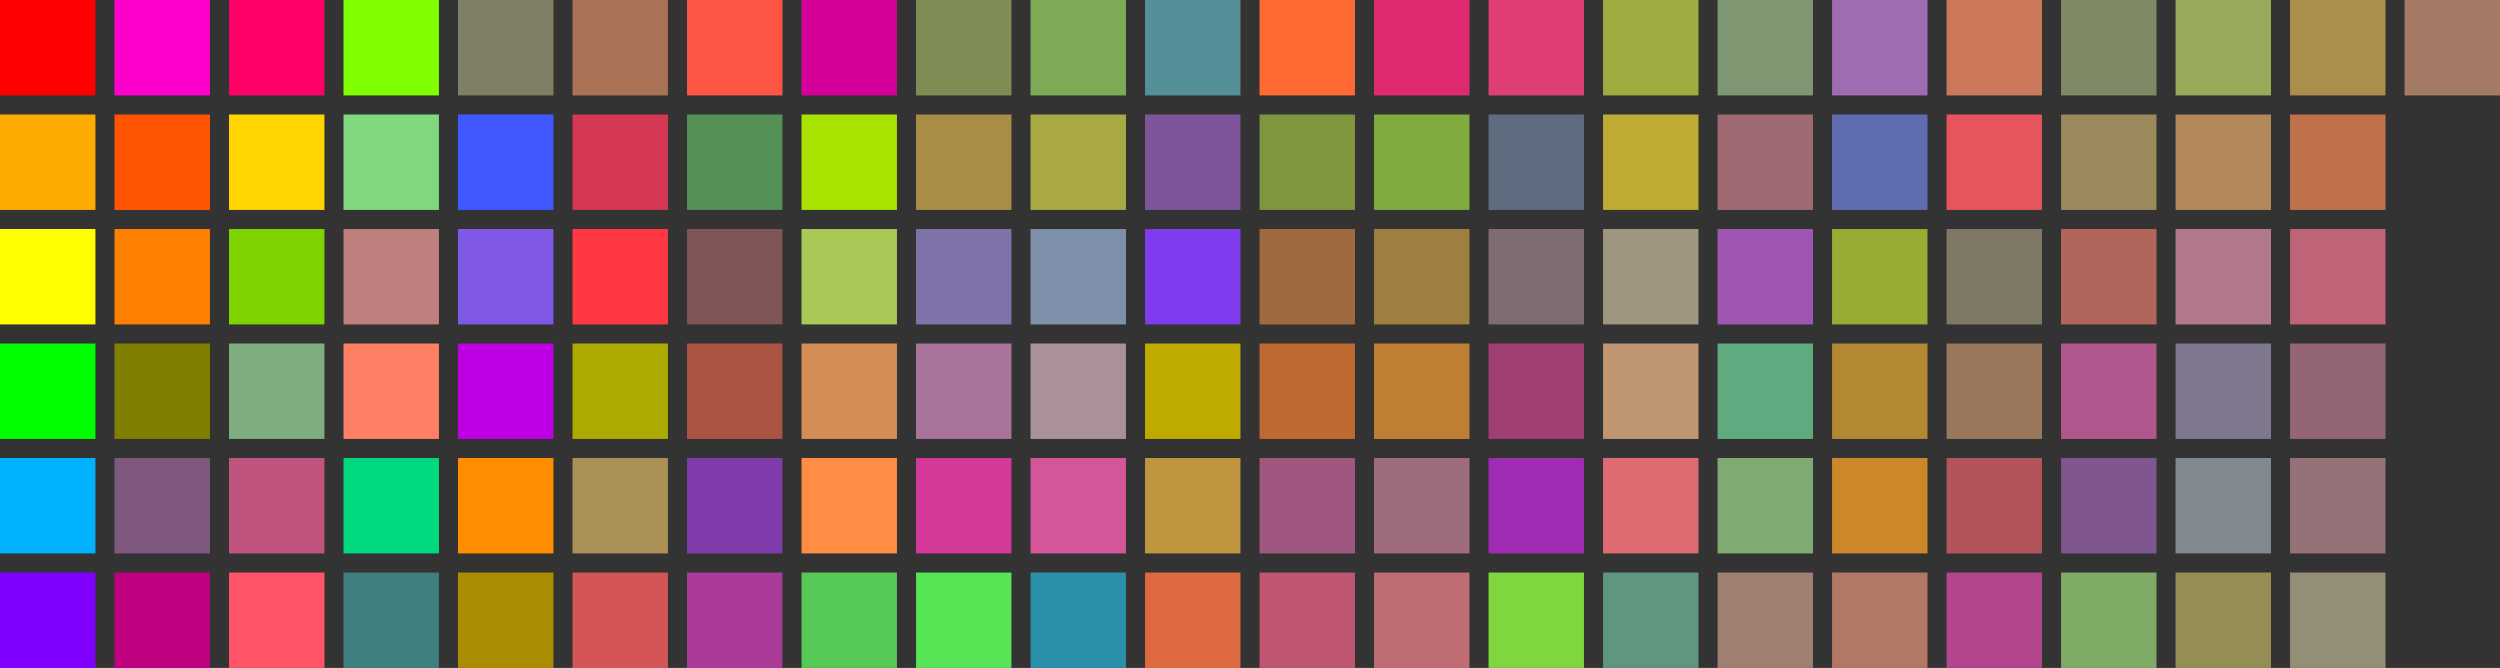 <?xml version="1.0" encoding="UTF-8"?>
<svg id="a" data-name="Layer 1" xmlns="http://www.w3.org/2000/svg" viewBox="0 0 2620 700">
  <rect x="0" y="0" width="2620" height="700" fill="#333333" stroke="none"/>
  <rect width="100" height="100" style="fill: red;"/>
  <rect y="120" width="100" height="100" style="fill: #fa0;"/>
  <rect y="240" width="100" height="100" style="fill: #ff0;"/>
  <rect y="360" width="100" height="100" style="fill: lime;"/>
  <rect y="480" width="100" height="100" style="fill: #00b1ff;"/>
  <rect y="600" width="100" height="100" style="fill: #8000ff;"/>
  <rect x="120" width="100" height="100" style="fill: #f0c;"/>
  <rect x="120" y="120" width="100" height="100" style="fill: #f50;"/>
  <rect x="120" y="240" width="100" height="100" style="fill: #ff7f00;"/>
  <rect x="120" y="360" width="100" height="100" style="fill: #7f7f00;"/>
  <rect x="120" y="480" width="100" height="100" style="fill: #7f587f;"/>
  <rect x="120" y="600" width="100" height="100" style="fill: #bf007f;"/>
  <rect x="240" width="100" height="100" style="fill: #f06;"/>
  <rect x="240" y="120" width="100" height="100" style="fill: #ffd400;"/>
  <rect x="240" y="240" width="100" height="100" style="fill: #7fd400;"/>
  <rect x="240" y="360" width="100" height="100" style="fill: #7fad7f;"/>
  <rect x="240" y="480" width="100" height="100" style="fill: #bf557f;"/>
  <rect x="240" y="600" width="100" height="100" style="fill: #f56;"/>
  <rect x="360" width="100" height="100" style="fill: #7fff00;"/>
  <rect x="360" y="120" width="100" height="100" style="fill: #7fd87f;"/>
  <rect x="360" y="240" width="100" height="100" style="fill: #bf7f7f;"/>
  <rect x="360" y="360" width="100" height="100" style="fill: #ff7f66;"/>
  <rect x="360" y="480" width="100" height="100" style="fill: #00d87f;"/>
  <rect x="360" y="600" width="100" height="100" style="fill: #407f7f;"/>
  <rect x="480" width="100" height="100" style="fill: #7f7f66;"/>
  <rect x="480" y="120" width="100" height="100" style="fill: #4058ff;"/>
  <rect x="480" y="240" width="100" height="100" style="fill: #7f58e5;"/>
  <rect x="480" y="360" width="100" height="100" style="fill: #bf00e5;"/>
  <rect x="480" y="480" width="100" height="100" style="fill: #ff8d00;"/>
  <rect x="480" y="600" width="100" height="100" style="fill: #aa8d00;"/>
  <rect x="600" width="100" height="100" style="fill: #aa7355;"/>
  <rect x="600" y="120" width="100" height="100" style="fill: #d43855;"/>
  <rect x="600" y="240" width="100" height="100" style="fill: #ff3844;"/>
  <rect x="600" y="360" width="100" height="100" style="fill: #aa0;"/>
  <rect x="600" y="480" width="100" height="100" style="fill: #aa9055;"/>
  <rect x="600" y="600" width="100" height="100" style="fill: #d45555;"/>
  <rect x="720" width="100" height="100" style="fill: #f54;"/>
  <rect x="720" y="120" width="100" height="100" style="fill: #559055;"/>
  <rect x="720" y="240" width="100" height="100" style="fill: #7f5555;"/>
  <rect x="720" y="360" width="100" height="100" style="fill: #a54;"/>
  <rect x="720" y="480" width="100" height="100" style="fill: #7f3baa;"/>
  <rect x="720" y="600" width="100" height="100" style="fill: #aa3b99;"/>
  <rect x="840" width="100" height="100" style="fill: #d40099;"/>
  <rect x="840" y="120" width="100" height="100" style="fill: #aae200;"/>
  <rect x="840" y="240" width="100" height="100" style="fill: #aac855;"/>
  <rect x="840" y="360" width="100" height="100" style="fill: #d48d55;"/>
  <rect x="840" y="480" width="100" height="100" style="fill: #ff8d44;"/>
  <rect x="840" y="600" width="100" height="100" style="fill: #55c855;"/>
  <rect x="960" width="100" height="100" style="fill: #7f8d55;"/>
  <rect x="960" y="120" width="100" height="100" style="fill: #aa8d44;"/>
  <rect x="960" y="240" width="100" height="100" style="fill: #7f73aa;"/>
  <rect x="960" y="360" width="100" height="100" style="fill: #aa7399;"/>
  <rect x="960" y="480" width="100" height="100" style="fill: #d43899;"/>
  <rect x="960" y="600" width="100" height="100" style="fill: #55e555;"/>
  <rect x="1080" width="100" height="100" style="fill: #7faa55;"/>
  <rect x="1080" y="120" width="100" height="100" style="fill: #aa4;"/>
  <rect x="1080" y="240" width="100" height="100" style="fill: #7f90aa;"/>
  <rect x="1080" y="360" width="100" height="100" style="fill: #aa9099;"/>
  <rect x="1080" y="480" width="100" height="100" style="fill: #d45599;"/>
  <rect x="1080" y="600" width="100" height="100" style="fill: #2a90aa;"/>
  <rect x="1200" width="100" height="100" style="fill: #559099;"/>
  <rect x="1200" y="120" width="100" height="100" style="fill: #7f5599;"/>
  <rect x="1200" y="240" width="100" height="100" style="fill: #7f3bee;"/>
  <rect x="1200" y="360" width="100" height="100" style="fill: #bfaa00;"/>
  <rect x="1200" y="480" width="100" height="100" style="fill: #bf963f;"/>
  <rect x="1200" y="600" width="100" height="100" style="fill: #df6a3f;"/>
  <rect x="1320" width="100" height="100" style="fill: #ff6a33;"/>
  <rect x="1320" y="120" width="100" height="100" style="fill: #7f963f;"/>
  <rect x="1320" y="240" width="100" height="100" style="fill: #9f6a3f;"/>
  <rect x="1320" y="360" width="100" height="100" style="fill: #bf6a33;"/>
  <rect x="1320" y="480" width="100" height="100" style="fill: #9f567f;"/>
  <rect x="1320" y="600" width="100" height="100" style="fill: #bf5672;"/>
  <rect x="1440" width="100" height="100" style="fill: #df2a72;"/>
  <rect x="1440" y="120" width="100" height="100" style="fill: #7fab3f;"/>
  <rect x="1440" y="240" width="100" height="100" style="fill: #9f7f3f;"/>
  <rect x="1440" y="360" width="100" height="100" style="fill: #bf7f33;"/>
  <rect x="1440" y="480" width="100" height="100" style="fill: #9f6c7f;"/>
  <rect x="1440" y="600" width="100" height="100" style="fill: #bf6c72;"/>
  <rect x="1560" width="100" height="100" style="fill: #df3f72;"/>
  <rect x="1560" y="120" width="100" height="100" style="fill: #5f6c7f;"/>
  <rect x="1560" y="240" width="100" height="100" style="fill: #7f6c72;"/>
  <rect x="1560" y="360" width="100" height="100" style="fill: #9f3f72;"/>
  <rect x="1560" y="480" width="100" height="100" style="fill: #9f2cb2;"/>
  <rect x="1560" y="600" width="100" height="100" style="fill: #7fd63f;"/>
  <rect x="1680" width="100" height="100" style="fill: #9faa3f;"/>
  <rect x="1680" y="120" width="100" height="100" style="fill: #bfaa33;"/>
  <rect x="1680" y="240" width="100" height="100" style="fill: #9f967f;"/>
  <rect x="1680" y="360" width="100" height="100" style="fill: #bf9672;"/>
  <rect x="1680" y="480" width="100" height="100" style="fill: #df6a72;"/>
  <rect x="1680" y="600" width="100" height="100" style="fill: #5f967f;"/>
  <rect x="1800" width="100" height="100" style="fill: #7f9672;"/>
  <rect x="1800" y="120" width="100" height="100" style="fill: #9f6a72;"/>
  <rect x="1800" y="240" width="100" height="100" style="fill: #9f56b2;"/>
  <rect x="1800" y="360" width="100" height="100" style="fill: #5fab7f;"/>
  <rect x="1800" y="480" width="100" height="100" style="fill: #7fab72;"/>
  <rect x="1800" y="600" width="100" height="100" style="fill: #9f7f72;"/>
  <rect x="1920" width="100" height="100" style="fill: #9f6cb2;"/>
  <rect x="1920" y="120" width="100" height="100" style="fill: #5f6cb2;"/>
  <rect x="1920" y="240" width="100" height="100" style="fill: #99ab33;"/>
  <rect x="1920" y="360" width="100" height="100" style="fill: #b28833;"/>
  <rect x="1920" y="480" width="100" height="100" style="fill: #cc8828;"/>
  <rect x="1920" y="600" width="100" height="100" style="fill: #b27866;"/>
  <rect x="2040" width="100" height="100" style="fill: #cc785b;"/>
  <rect x="2040" y="120" width="100" height="100" style="fill: #e5555b;"/>
  <rect x="2040" y="240" width="100" height="100" style="fill: #7f7866;"/>
  <rect x="2040" y="360" width="100" height="100" style="fill: #99785b;"/>
  <rect x="2040" y="480" width="100" height="100" style="fill: #b2555b;"/>
  <rect x="2040" y="600" width="100" height="100" style="fill: #b2458e;"/>
  <rect x="2160" width="100" height="100" style="fill: #7f8966;"/>
  <rect x="2160" y="120" width="100" height="100" style="fill: #99895b;"/>
  <rect x="2160" y="240" width="100" height="100" style="fill: #b2665b;"/>
  <rect x="2160" y="360" width="100" height="100" style="fill: #b2568e;"/>
  <rect x="2160" y="480" width="100" height="100" style="fill: #7f568e;"/>
  <rect x="2160" y="600" width="100" height="100" style="fill: #7fab66;"/>
  <rect x="2280" width="100" height="100" style="fill: #99ab5b;"/>
  <rect x="2280" y="120" width="100" height="100" style="fill: #b2885b;"/>
  <rect x="2280" y="240" width="100" height="100" style="fill: #b2788e;"/>
  <rect x="2280" y="360" width="100" height="100" style="fill: #7f788e;"/>
  <rect x="2280" y="480" width="100" height="100" style="fill: #7f898e;"/>
  <rect x="2280" y="600" width="100" height="100" style="fill: #948e55;"/>
  <rect x="2400" width="100" height="100" style="fill: #aa8e4c;"/>
  <rect x="2400" y="120" width="100" height="100" style="fill: #bf714c;"/>
  <rect x="2400" y="240" width="100" height="100" style="fill: #bf6477;"/>
  <rect x="2400" y="360" width="100" height="100" style="fill: #946477;"/>
  <rect x="2400" y="480" width="100" height="100" style="fill: #947277;"/>
  <rect x="2400" y="600" width="100" height="100" style="fill: #948e77;"/>
  <rect x="2520" width="100" height="100" style="fill: #a47a66;"/>
</svg>